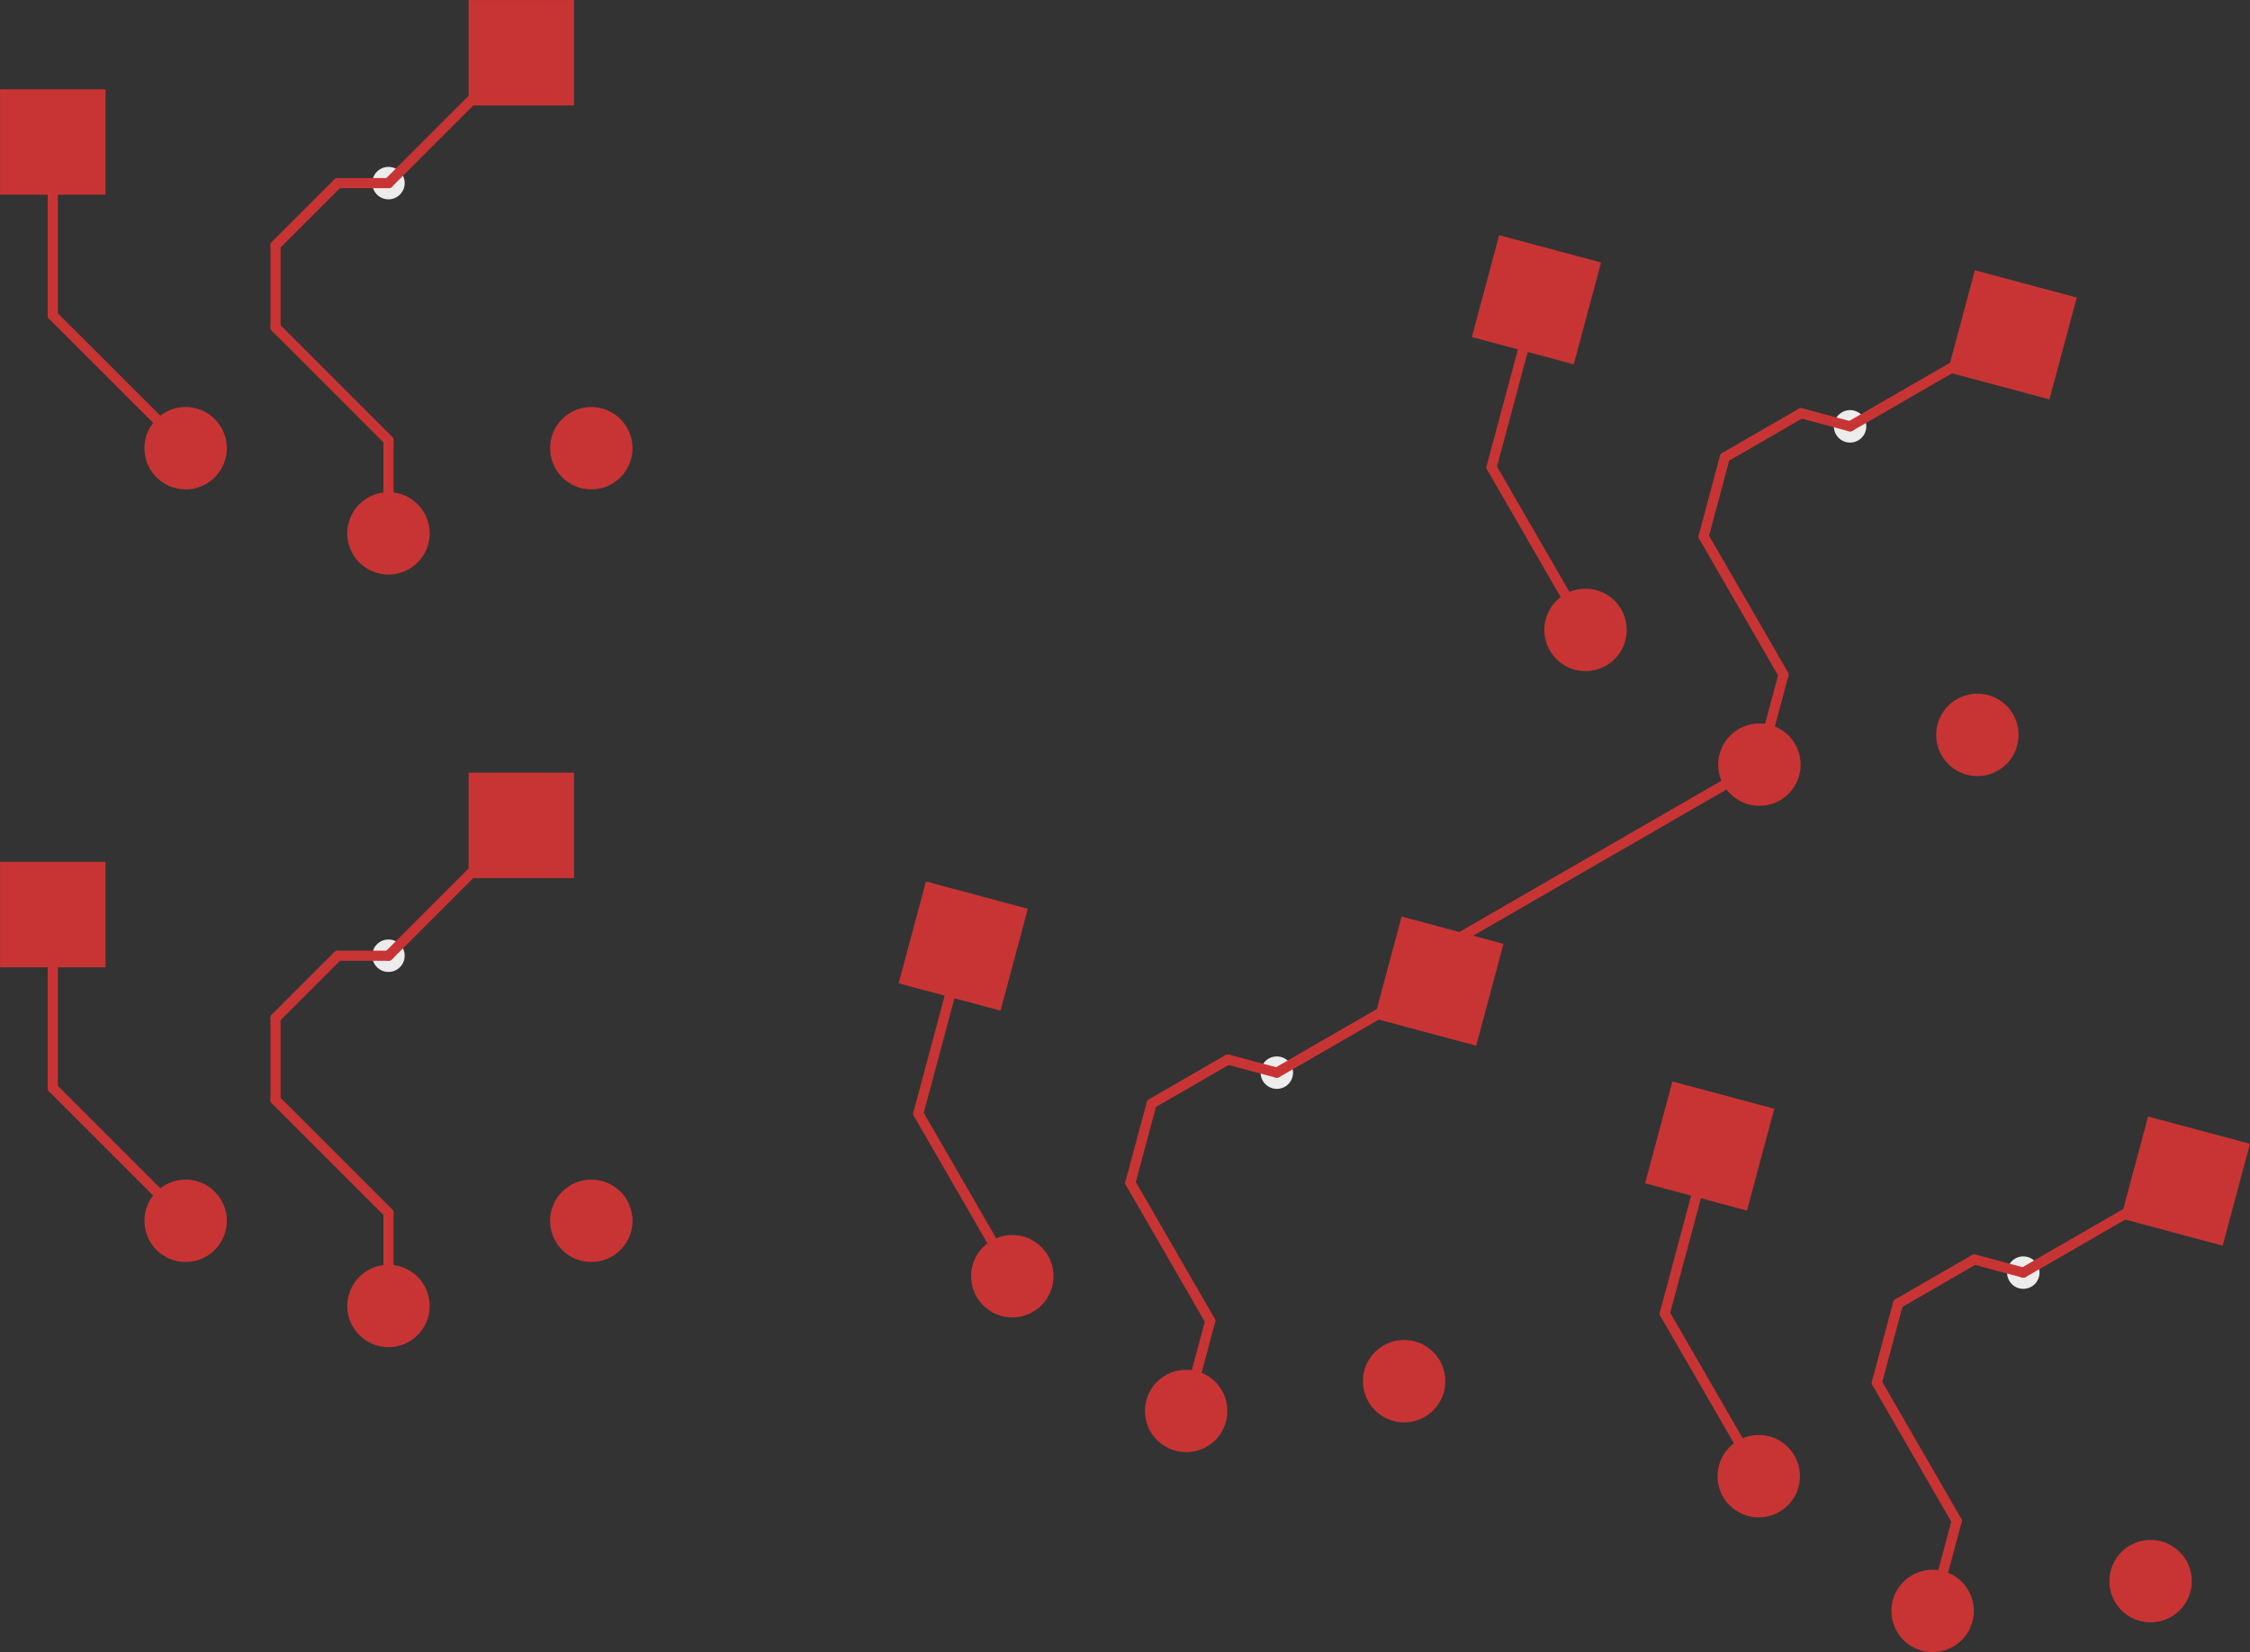 <svg:svg xmlns:svg="http://www.w3.org/2000/svg" version="1.1" width="55464.13mm" height="40737.273mm" viewBox="28524.0 30849.0 55464.13 40737.273">
<svg:rect x="28524.0" y="30849.0" width="55464.13" height="40737.273" fill="#333333" stroke="none"/>
<svg:title>SVG Picture created as keyboard-before-F_Cu.svg date 2024/02/18 13:20:08 </svg:title>
  <svg:desc>Picture generated by PCBNEW </svg:desc>
<svg:g style="fill:#000000; fill-opacity:0.0;  stroke:#000000; stroke-width:0; stroke-opacity:1;  stroke-linecap:round; stroke-linejoin:round;">
<svg:g style="fill:#C83434; fill-opacity:1.0;  stroke:#C83434; stroke-width:0.001; stroke-opacity:1;  stroke-linecap:round; stroke-linejoin:round;">
<svg:path style="fill:#C83434; fill-opacity:1.0;  stroke:#C83434; stroke-width:0.001; stroke-opacity:1;  stroke-linecap:round; stroke-linejoin:round;fill-rule:evenodd;" d="M 40075,33450 40075,30850 42675,30850 42675,33450 Z" /> 
<svg:circle cx="38100" cy="44000" r="1016" /> 
</svg:g>
<svg:g style="fill:#C83434; fill-opacity:1.0;  stroke:#C83434; stroke-width:0.001; stroke-opacity:1;  stroke-linecap:round; stroke-linejoin:round;">
<svg:path style="fill:#C83434; fill-opacity:1.0;  stroke:#C83434; stroke-width:0.001; stroke-opacity:1;  stroke-linecap:round; stroke-linejoin:round;fill-rule:evenodd;" d="M 28525,35650 28525,33050 31125,33050 31125,35650 Z" /> 
<svg:circle cx="43100" cy="41900" r="1016" /> 
</svg:g>
<svg:g style="fill:#C83434; fill-opacity:1.0;  stroke:#C83434; stroke-width:0.001; stroke-opacity:1;  stroke-linecap:round; stroke-linejoin:round;">
<svg:circle cx="33100" cy="41900" r="1016" /> 
</svg:g>
<svg:g style="fill:#C83434; fill-opacity:1.0;  stroke:#C83434; stroke-width:0.001; stroke-opacity:1;  stroke-linecap:round; stroke-linejoin:round;">
<svg:circle cx="38100" cy="63050" r="1016" /> 
</svg:g>
<svg:g style="fill:#C83434; fill-opacity:1.0;  stroke:#C83434; stroke-width:0.001; stroke-opacity:1;  stroke-linecap:round; stroke-linejoin:round;">
<svg:path style="fill:#C83434; fill-opacity:1.0;  stroke:#C83434; stroke-width:0.001; stroke-opacity:1;  stroke-linecap:round; stroke-linejoin:round;fill-rule:evenodd;" d="M 40075,52500 40075,49900 42675,49900 42675,52500 Z" /> 
<svg:path style="fill:#C83434; fill-opacity:1.0;  stroke:#C83434; stroke-width:0.001; stroke-opacity:1;  stroke-linecap:round; stroke-linejoin:round;fill-rule:evenodd;" d="M 28525,54700 28525,52100 31125,52100 31125,54700 Z" /> 
<svg:circle cx="33100" cy="60950" r="1016" /> 
</svg:g>
<svg:g style="fill:#C83434; fill-opacity:1.0;  stroke:#C83434; stroke-width:0.001; stroke-opacity:1;  stroke-linecap:round; stroke-linejoin:round;">
<svg:circle cx="43100" cy="60950" r="1016" /> 
</svg:g>
<svg:g style="fill:#C83434; fill-opacity:1.0;  stroke:#C83434; stroke-width:0.001; stroke-opacity:1;  stroke-linecap:round; stroke-linejoin:round;">
<svg:path style="fill:#C83434; fill-opacity:1.0;  stroke:#C83434; stroke-width:0.001; stroke-opacity:1;  stroke-linecap:round; stroke-linejoin:round;fill-rule:evenodd;" d="M 76532.853,40023.785 77205.782,37512.378 79717.189,38185.307 79044.26,40696.714 Z" /> 
<svg:circle cx="71894.609" cy="49703.134" r="1016" /> 
</svg:g>
<svg:g style="fill:#C83434; fill-opacity:1.0;  stroke:#C83434; stroke-width:0.001; stroke-opacity:1;  stroke-linecap:round; stroke-linejoin:round;">
<svg:circle cx="67608.499" cy="46380.595" r="1016" /> 
</svg:g>
<svg:g style="fill:#C83434; fill-opacity:1.0;  stroke:#C83434; stroke-width:0.001; stroke-opacity:1;  stroke-linecap:round; stroke-linejoin:round;">
<svg:path style="fill:#C83434; fill-opacity:1.0;  stroke:#C83434; stroke-width:0.001; stroke-opacity:1;  stroke-linecap:round; stroke-linejoin:round;fill-rule:evenodd;" d="M 64807.008,39159.462 65479.937,36648.055 67991.344,37320.984 67318.415,39832.391 Z" /> 
<svg:circle cx="77267.758" cy="48968.785" r="1016" /> 
</svg:g>
<svg:g style="fill:#C83434; fill-opacity:1.0;  stroke:#C83434; stroke-width:0.001; stroke-opacity:1;  stroke-linecap:round; stroke-linejoin:round;">
<svg:path style="fill:#C83434; fill-opacity:1.0;  stroke:#C83434; stroke-width:0.001; stroke-opacity:1;  stroke-linecap:round; stroke-linejoin:round;fill-rule:evenodd;" d="M 62401.907,55959.421 63074.836,53448.014 65586.243,54120.943 64913.314,56632.35 Z" /> 
<svg:circle cx="57763.663" cy="65638.77" r="1016" /> 
</svg:g>
<svg:g style="fill:#C83434; fill-opacity:1.0;  stroke:#C83434; stroke-width:0.001; stroke-opacity:1;  stroke-linecap:round; stroke-linejoin:round;">
<svg:path style="fill:#C83434; fill-opacity:1.0;  stroke:#C83434; stroke-width:0.001; stroke-opacity:1;  stroke-linecap:round; stroke-linejoin:round;fill-rule:evenodd;" d="M 50676.062,55095.098 51348.991,52583.691 53860.398,53256.62 53187.469,55768.027 Z" /> 
<svg:circle cx="63136.812" cy="64904.421" r="1016" /> 
</svg:g>
<svg:g style="fill:#C83434; fill-opacity:1.0;  stroke:#C83434; stroke-width:0.001; stroke-opacity:1;  stroke-linecap:round; stroke-linejoin:round;">
<svg:circle cx="53477.553" cy="62316.231" r="1016" /> 
</svg:g>
<svg:g style="fill:#C83434; fill-opacity:1.0;  stroke:#C83434; stroke-width:0.001; stroke-opacity:1;  stroke-linecap:round; stroke-linejoin:round;">
<svg:circle cx="76164.55" cy="70569.273" r="1016" /> 
</svg:g>
<svg:g style="fill:#C83434; fill-opacity:1.0;  stroke:#C83434; stroke-width:0.001; stroke-opacity:1;  stroke-linecap:round; stroke-linejoin:round;">
<svg:path style="fill:#C83434; fill-opacity:1.0;  stroke:#C83434; stroke-width:0.001; stroke-opacity:1;  stroke-linecap:round; stroke-linejoin:round;fill-rule:evenodd;" d="M 80802.794,60889.924 81475.723,58378.517 83987.13,59051.446 83314.201,61562.853 Z" /> 
<svg:path style="fill:#C83434; fill-opacity:1.0;  stroke:#C83434; stroke-width:0.001; stroke-opacity:1;  stroke-linecap:round; stroke-linejoin:round;fill-rule:evenodd;" d="M 69076.949,60025.601 69749.878,57514.194 72261.285,58187.123 71588.356,60698.53 Z" /> 
<svg:circle cx="81537.699" cy="69834.924" r="1016" /> 
</svg:g>
<svg:g style="fill:#C83434; fill-opacity:1.0;  stroke:#C83434; stroke-width:0.001; stroke-opacity:1;  stroke-linecap:round; stroke-linejoin:round;">
<svg:circle cx="71878.44" cy="67246.734" r="1016" /> 
</svg:g>
<svg:g style="fill:#ECECEC; fill-opacity:1.0;  stroke:#ECECEC; stroke-width:0.001; stroke-opacity:1;  stroke-linecap:round; stroke-linejoin:round;">
<svg:circle cx="38100" cy="35364" r="400" /> 
</svg:g>
<svg:g style="fill:#ECECEC; fill-opacity:1.0;  stroke:#ECECEC; stroke-width:0.001; stroke-opacity:1;  stroke-linecap:round; stroke-linejoin:round;">
<svg:circle cx="38100" cy="54414" r="400" /> 
</svg:g>
<svg:g style="fill:#ECECEC; fill-opacity:1.0;  stroke:#ECECEC; stroke-width:0.001; stroke-opacity:1;  stroke-linecap:round; stroke-linejoin:round;">
<svg:circle cx="74129.77" cy="41361.399" r="400" /> 
</svg:g>
<svg:g style="fill:#ECECEC; fill-opacity:1.0;  stroke:#ECECEC; stroke-width:0.001; stroke-opacity:1;  stroke-linecap:round; stroke-linejoin:round;">
<svg:circle cx="59998.824" cy="57297.035" r="400" /> 
</svg:g>
<svg:g style="fill:#ECECEC; fill-opacity:1.0;  stroke:#ECECEC; stroke-width:0.001; stroke-opacity:1;  stroke-linecap:round; stroke-linejoin:round;">
<svg:circle cx="78399.711" cy="62227.538" r="400" /> 
</svg:g>
<svg:g style="fill:#C83434; fill-opacity:0.0;  stroke:#C83434; stroke-width:250; stroke-opacity:1;  stroke-linecap:round; stroke-linejoin:round;">
<svg:path d="M38100 41704 L38100 44000 " />
<svg:path d="M38100 60754 L38100 63050 " />
<svg:path d="M36852 54414 L35316 55950 " />
<svg:path d="M36852 35364 L35316 36900 " />
<svg:path d="M35316 55950 L35316 57970 " />
<svg:path d="M35316 36900 L35316 38920 " />
<svg:path d="M35316 57970 L38100 60754 " />
<svg:path d="M35316 38920 L38100 41704 " />
<svg:path d="M41314 51200 L38100 54414 " />
<svg:path d="M41314 32150 L38100 35364 " />
<svg:path d="M41375 32150 L41314 32150 " />
<svg:path d="M41375 51200 L41314 51200 " />
<svg:path d="M38100 54414 L36852 54414 " />
<svg:path d="M38100 35364 L36852 35364 " />
<svg:path d="M63994 55040 L64239 54122 " />
<svg:path d="M64239 54122 L71894 49703 " />
<svg:path d="M72488 47485 L71894 49703 " />
<svg:path d="M58357 63421 L57763 65638 " />
<svg:path d="M72924 41038 L71042 42124 " />
<svg:path d="M58793 56974 L56912 58060 " />
<svg:path d="M71042 42124 L70520 44075 " />
<svg:path d="M56912 58060 L56389 60011 " />
<svg:path d="M70520 44075 L72488 47485 " />
<svg:path d="M56389 60011 L58357 63421 " />
<svg:path d="M78066 39088 L74129 41361 " />
<svg:path d="M63935 55024 L59998 57297 " />
<svg:path d="M63994 55040 L63935 55024 " />
<svg:path d="M78125 39104 L78066 39088 " />
<svg:path d="M74129 41361 L72924 41038 " />
<svg:path d="M59998 57297 L58793 56974 " />
<svg:path d="M76758 68351 L76164 70569 " />
<svg:path d="M77194 61904 L75312 62991 " />
<svg:path d="M75312 62991 L74790 64941 " />
<svg:path d="M74790 64941 L76758 68351 " />
<svg:path d="M82336 59954 L78399 62227 " />
<svg:path d="M82394 59970 L82336 59954 " />
<svg:path d="M78399 62227 L77194 61904 " />
<svg:path d="M29825 38625 L33100 41900 " />
<svg:path d="M29825 34350 L29825 38625 " />
<svg:path d="M29825 57675 L33100 60950 " />
<svg:path d="M29825 53400 L29825 57675 " />
<svg:path d="M65292 42369 L67608 46380 " />
<svg:path d="M66399 38240 L65292 42369 " />
<svg:path d="M51161 58305 L53477 62316 " />
<svg:path d="M52268 54175 L51161 58305 " />
<svg:path d="M69562 63235 L71878 67246 " />
<svg:path d="M70669 59106 L69562 63235 " />
</svg:g>
</svg:g> 
</svg:svg>